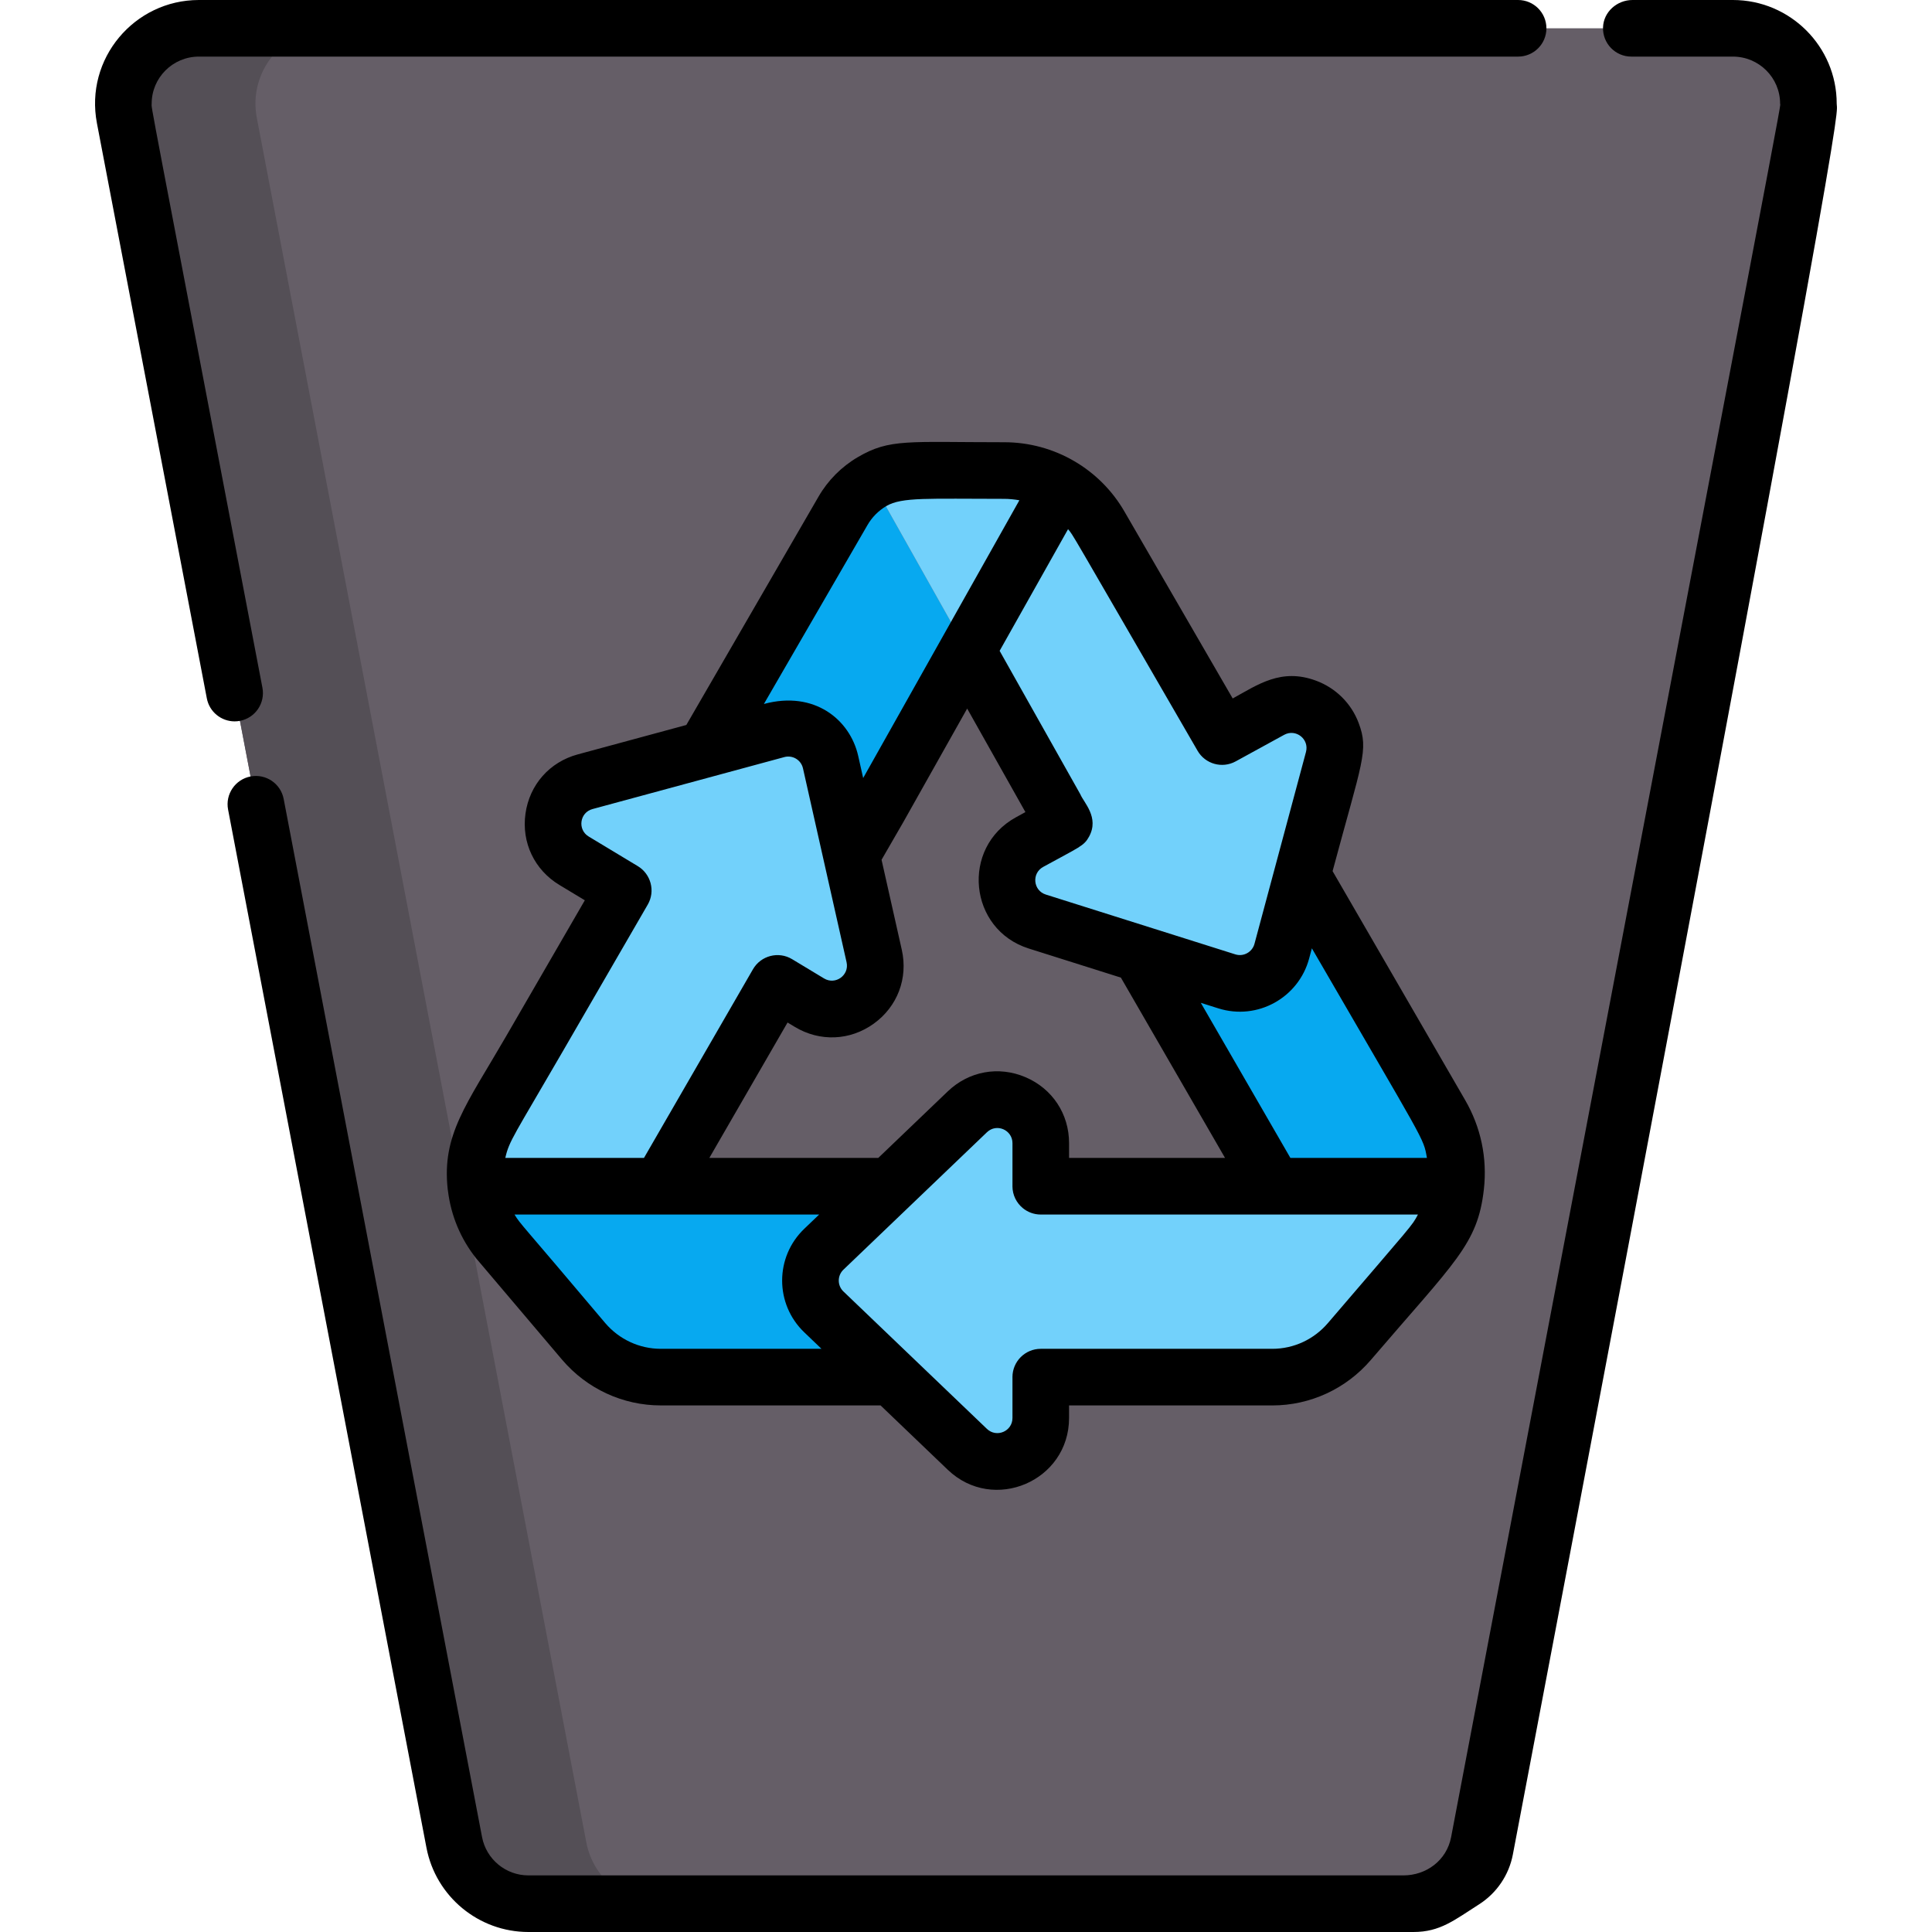 <svg id="Layer_1" enable-background="new 0 0 512 512" height="512" viewBox="0 0 512 512" width="512" xmlns="http://www.w3.org/2000/svg"><g><path d="m372.285 504.5h-232.258c-9.598 0-17.843-6.819-19.645-16.246l-87.329-457c-2.354-12.328 7.095-23.754 19.646-23.754h406.54c12.545 0 21.992 11.415 19.648 23.738l-86.954 457c-1.795 9.435-10.044 16.262-19.648 16.262z" fill="#655e67"/><g fill="#07a9f0"><path d="m218.329 331.06 17.44-16.7h-109.66c.57 5.2 2.58 10.24 5.99 14.49l22.56 26.61c5.13 6.03 12.6 9.49 20.46 9.49h61.26l-18.05-17.28c-4.73-4.53-4.73-12.09 0-16.61z"/><path d="m381.789 295.29-36.69-63.37c-5.696 21.227-5.498 23.668-10.11 26.73-2.79 1.87-6.39 2.52-9.87 1.42l-23.04-7.27 35.56 61.56h48.15c.73-6.47-.57-13.16-4-19.07z"/><path d="m223.399 135.39-36.57 63.17 19.06-5.17c6.32-1.71 12.79 2.19 14.23 8.58l5.54 24.67 7.2-12.46 23.45-41.7-25.22-44.84c-3.13 1.84-5.81 4.49-7.69 7.75z"/></g><g fill="#72d1fb"><path d="m256.308 172.48-25.217-44.835c3.23-1.9 6.962-2.948 10.841-2.948h24.213c5.288 0 10.379 1.426 14.787 4.008 4.313 2.514 7.983 6.139 10.57 10.615l32.352 55.883 8.081-4.43 4.768-2.615c6.611-3.622 14.05-.027 16.336 6.083.785 2.096.967 4.486.297 6.984-14.803 55.155-13.542 54.219-18.345 57.421-2.797 1.877-6.393 2.519-9.872 1.423-41.687-13.155-31.304-9.88-50.216-15.847-9.656-3.047-10.946-16.184-2.067-21.051l9.206-5.047-2.276-3.944z"/><path d="m218.328 347.67c22.676 21.713 13.703 13.12 38.03 36.418 7.317 7.002 19.455 1.815 19.455-8.31v-10.824h61.364c7.836 0 15.283-3.439 20.408-9.426l20.915-24.427c4.149-4.843 6.601-10.694 7.284-16.738h-109.97v-11.416c0-10.125-12.138-15.311-19.455-8.304-25.001 23.94-16.658 15.952-38.03 36.413-4.73 4.527-4.73 12.087-.001 16.614z"/><path d="m129.69 297.254c.011-.017.017-.034.028-.051l35.448-61.234-13.034-7.859c-8.671-5.226-6.838-18.299 2.931-20.943 37.871-10.259 26.674-7.225 50.828-13.772 6.32-1.714 12.791 2.187 14.223 8.58 6.973 31.003 4.281 19.03 11.551 51.374 2.221 9.877-8.484 17.595-17.161 12.369l-8.468-5.108-31.051 53.753h-48.883c-.634-5.811.533-11.81 3.588-17.109z"/></g><path d="m175.029 504.5h-35c-9.6 0-17.84-6.82-19.65-16.25l-87.32-457c-2.36-12.32 7.09-23.75 19.64-23.75h35c-12.55 0-22 11.43-19.64 23.75l87.32 457c1.81 9.43 10.05 16.25 19.65 16.25z" fill="#544f56"/><g><path d="m118.649 315.181c.015.139.042.274.064.41.8 6.587 3.393 12.788 7.535 17.952.042.053.085.105.129.156l22.568 26.62c6.558 7.709 16.098 12.131 26.172 12.131h58.243l17.812 17.057c12.095 11.574 32.14 2.999 32.14-13.729v-3.323h53.864c10.051 0 19.567-4.409 26.109-12.048 22.375-26.143 28.311-30.645 29.955-45.206.935-8.281-.783-16.469-4.962-23.669l-35.128-60.673c7.835-29.187 9.647-31.979 6.914-39.241-1.935-5.185-6.044-9.275-11.276-11.222-9.27-3.452-15.475 1.071-22.112 4.705l-28.679-49.523c-3.178-5.521-7.774-10.139-13.275-13.348-5.612-3.291-12.035-5.03-18.574-5.03-25.587 0-30.366-1.018-38.852 3.969-.003.002-.007.003-.01.005-4.304 2.531-7.896 6.151-10.378 10.457l-35.023 60.498-28.78 7.798c-7.47 2.021-12.777 8.04-13.849 15.705-1.073 7.664 2.378 14.907 9.004 18.9l6.725 4.055-20.876 36.062c-10.514 18.161-17.046 26.047-15.46 40.532zm56.47 42.269c-5.669 0-11.044-2.497-14.739-6.84-22.414-26.611-22.448-26.112-24.025-28.746h38.633c.02 0 .039-.004.059-.004h42.043l-3.946 3.778c-7.827 7.49-7.822 19.962-.001 27.448l4.557 4.363h-42.581zm63.865-105.745-5.363-23.854 5.775-9.996 16.914-30.077 15.436 27.436-2.513 1.379c-14.671 8.047-12.543 29.753 3.409 34.778l24.403 7.706 27.601 47.782h-41.332v-3.912c0-7.74-4.421-14.436-11.539-17.475-7.116-3.039-15.012-1.602-20.603 3.753l-18.417 17.634h-44.771l17.086-29.579 3.64-6.301 1.926 1.162c6.631 3.994 14.651 3.663 20.928-.865 6.274-4.524 9.117-12.024 7.42-19.571zm112.904 98.947c-3.635 4.247-8.961 6.798-14.709 6.798h-61.37c-4.142 0-7.5 3.357-7.5 7.5 0 .033.004.064.005.097v10.731c0 3.547-4.226 5.323-6.767 2.893l-19.846-19.004c-.023-.024-.048-.046-.072-.069l-18.113-17.345s-.001-.001-.001-.001c-1.642-1.573-1.646-4.202.001-5.777l38.031-36.414c2.582-2.472 6.768-.597 6.768 2.888v11.315c0 .032-.005.064-.005.097 0 2.332 1.064 4.415 2.733 5.79 1.297 1.071 2.959 1.714 4.772 1.714h99.952c-1.634 3.096-1.056 2.13-23.879 28.787zm-4.228-99.339c30.184 52.133 29.539 50.048 30.488 55.548h-36.18l-23.742-41.101 4.633 1.462c10.353 3.275 21.271-2.791 24.074-13.198zm-30.291-52.354c2.041 3.526 6.524 4.776 10.096 2.817l12.847-7.038c3.089-1.697 6.704 1.12 5.784 4.547-2.822 10.512-10.801 40.236-13.648 50.844-.586 2.178-2.884 3.479-5.072 2.789-44.636-14.085-5.603-1.762-50.223-15.852-3.36-1.059-3.807-5.62-.705-7.322 9.734-5.343 10.799-5.534 12.159-8.02 2.802-5.102-1.451-9.094-2.302-11.222l-21.392-38.023 18.129-32.238c1.584 1.948-1.051-2.372 34.327 58.718zm-87.473-59.822c1.196-2.073 2.923-3.813 4.995-5.032 4.126-2.425 11.191-1.904 31.258-1.904 1.274 0 2.804.155 3.995.376l-41.395 73.61-1.315-5.851c-2.149-9.598-11.595-17.406-24.992-13.777zm-58.236 100.591c2.084-3.6.808-8.112-2.62-10.182l-13.035-7.859c-3.003-1.809-2.403-6.354 1.021-7.28l50.83-13.773c2.185-.59 4.441.745 4.942 2.987l11.551 51.375c.775 3.447-2.945 6.122-5.969 4.301l-8.467-5.107c-3.615-2.178-8.285-.938-10.368 2.67l-28.885 50h-36.748c.991-4.515 2.368-6.021 15.203-28.192z"/><path d="m63.588 191.037c4.068-.778 6.736-4.706 5.959-8.775-31.176-163.145-29.354-153.032-29.354-154.804 0-6.869 5.61-12.458 12.506-12.458h349.616c4.142 0 7.5-3.357 7.5-7.5s-3.358-7.5-7.5-7.5h-349.616c-17.103 0-30.282 15.565-27.011 32.661l29.125 152.417c.687 3.593 3.831 6.093 7.358 6.093.467 0 .941-.043 1.417-.134z"/><path d="m486.745 27.458c0-15.141-12.339-27.458-27.506-27.458h-26.61c-4.107 0-7.688 3.165-7.811 7.27-.127 4.248 3.278 7.73 7.497 7.73h26.924c6.896 0 12.506 5.589 12.506 12.458 0 1.846 4.912-24.631-87.18 459.378-1.184 6.22-6.613 10.164-12.644 10.164h-231.894c-5.99 0-11.154-4.271-12.278-10.154l-52.572-275.117c-.777-4.068-4.705-6.733-8.774-5.959-4.068.778-6.736 4.706-5.959 8.774l52.572 275.117c2.473 12.944 13.833 22.339 27.011 22.339h234.571c7.053 0 10.788-3.134 17.367-7.326 4.681-2.983 7.925-7.772 8.962-13.225 91.454-480.756 85.818-460.142 85.818-463.991z"/></g></g></svg>